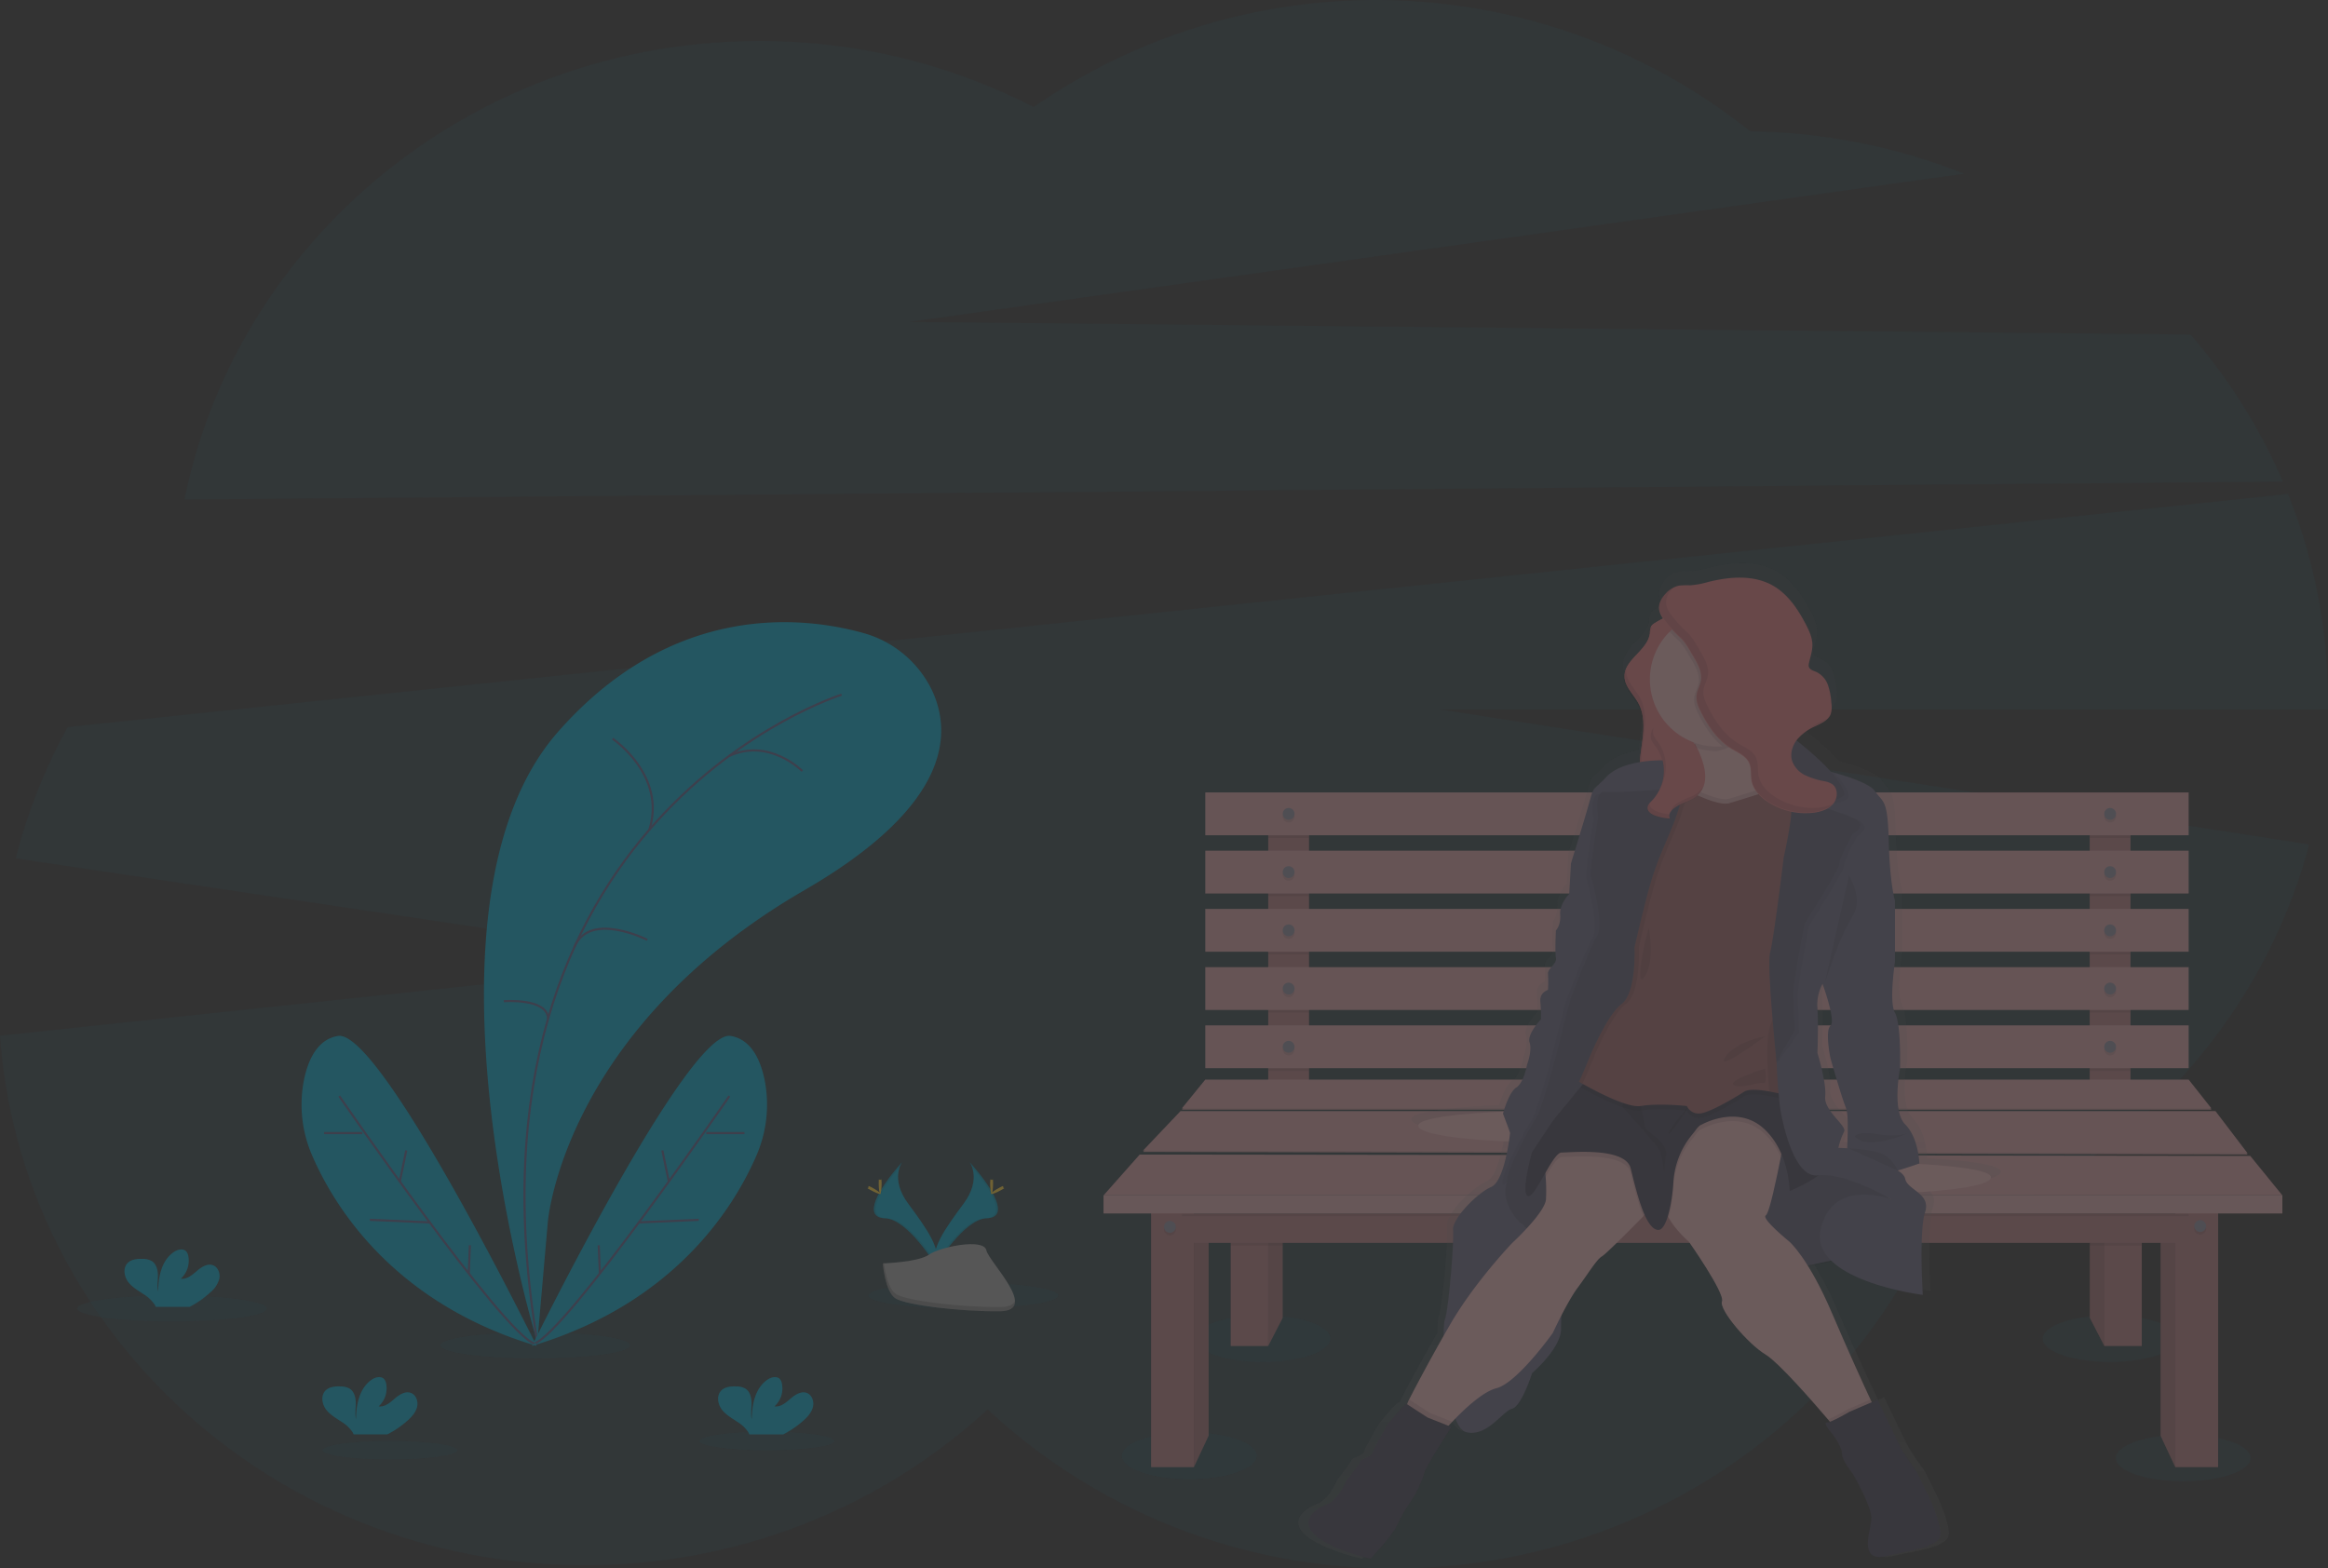 <svg xmlns="http://www.w3.org/2000/svg" xmlns:xlink="http://www.w3.org/1999/xlink" width="1101.62" height="742.271" viewBox="0 0 1101.62 742.271">
  <rect x="0" y="0" width="1101.62" height="742.271" fill="#333333" stroke="none"/>
  <defs>
    <linearGradient id="linear-gradient" x1="0.5" y1="1" x2="0.5" gradientUnits="objectBoundingBox">
      <stop offset="0" stop-color="gray" stop-opacity="0.251"/>
      <stop offset="0.54" stop-color="gray" stop-opacity="0.122"/>
      <stop offset="1" stop-color="gray" stop-opacity="0.102"/>
    </linearGradient>
  </defs>
  <g id="profile-illustration-1" transform="translate(0 0.011)" opacity="0.3">
    <path id="Path_2961" data-name="Path 2961" d="M1108.458,289.984a268.382,268.382,0,0,0-43.7-69.63l-606.244-5.969,499.145-70.118A283.312,283.312,0,0,0,856.37,124.18,283.837,283.837,0,0,0,517.29,112.7,282.584,282.584,0,0,0,387.539,81.439c-134.7,0-246.942,93.3-272.119,217.01Z" transform="translate(-28.151 -62.05)" fill="#00a8cc" opacity="0.1"/>
    <path id="Path_2962" data-name="Path 2962" d="M1125.81,404.355a261.948,261.948,0,0,0-18.893-97.925L56.216,416.714a263.6,263.6,0,0,0-24.6,62.178l325.363,48.5L24.19,562.785C34.2,702.838,154.285,813.409,300.929,813.409c73.839,0,140.924-28.037,190.628-73.733a280.9,280.9,0,0,0,192.216,75.245c110.725,0,206.3-63.048,250.8-154.2,89.278-28.334,158.64-99.485,182.372-188.447l-411.465-63.9h420.294C1125.791,407.024,1125.81,405.695,1125.81,404.355Z" transform="translate(-24.19 -72.661)" fill="#00a8cc" opacity="0.1"/>
    <ellipse id="Ellipse_834" data-name="Ellipse 834" cx="31.912" cy="11.058" rx="31.912" ry="11.058" transform="translate(565.675 622.458)" fill="#00a8cc" opacity="0.1"/>
    <ellipse id="Ellipse_835" data-name="Ellipse 835" cx="31.912" cy="11.058" rx="31.912" ry="11.058" transform="translate(966.598 622.458)" fill="#00a8cc" opacity="0.1"/>
    <ellipse id="Ellipse_836" data-name="Ellipse 836" cx="31.912" cy="11.058" rx="31.912" ry="11.058" transform="translate(530.865 677.863)" fill="#00a8cc" opacity="0.1"/>
    <ellipse id="Ellipse_837" data-name="Ellipse 837" cx="31.912" cy="11.058" rx="31.912" ry="11.058" transform="translate(1001.208 678.934)" fill="#00a8cc" opacity="0.1"/>
    <path id="Path_2963" data-name="Path 2963" d="M1068.78,705.928l6.973,14.885V610.26h-6.973Z" transform="translate(-46.403 -26.496)" fill="#b77b7f"/>
    <path id="Path_2964" data-name="Path 2964" d="M597.573,705.928,590.6,720.812V610.26h6.974Z" transform="translate(-25.642 -26.496)" fill="#b77b7f"/>
    <path id="Path_2965" data-name="Path 2965" d="M1068.78,705.928l6.973,14.885V610.26h-6.973Z" transform="translate(-46.403 -26.496)" opacity="0.1"/>
    <path id="Path_2966" data-name="Path 2966" d="M597.573,705.928,590.6,720.812V610.26h6.974Z" transform="translate(-25.642 -26.496)" opacity="0.1"/>
    <rect id="Rectangle_905" data-name="Rectangle 905" width="19.323" height="135.892" transform="translate(600.122 380.71)" fill="#b77b7f"/>
    <rect id="Rectangle_906" data-name="Rectangle 906" width="19.323" height="135.892" transform="translate(988.848 380.71)" fill="#b77b7f"/>
    <rect id="Rectangle_907" data-name="Rectangle 907" width="19.323" height="15.841" transform="translate(600.122 380.71)" opacity="0.1"/>
    <rect id="Rectangle_908" data-name="Rectangle 908" width="19.323" height="15.841" transform="translate(988.848 380.71)" opacity="0.1"/>
    <rect id="Rectangle_909" data-name="Rectangle 909" width="465.339" height="20.27" transform="translate(570.343 375.009)" fill="#dda2a6"/>
    <rect id="Rectangle_910" data-name="Rectangle 910" width="19.323" height="20.27" transform="translate(600.122 403.831)" opacity="0.1"/>
    <rect id="Rectangle_911" data-name="Rectangle 911" width="19.323" height="20.27" transform="translate(988.848 403.831)" opacity="0.1"/>
    <rect id="Rectangle_912" data-name="Rectangle 912" width="465.339" height="20.27" transform="translate(570.343 402.568)" fill="#dda2a6"/>
    <rect id="Rectangle_913" data-name="Rectangle 913" width="19.323" height="20.27" transform="translate(600.122 431.39)" opacity="0.1"/>
    <rect id="Rectangle_914" data-name="Rectangle 914" width="19.323" height="20.27" transform="translate(988.848 431.39)" opacity="0.1"/>
    <rect id="Rectangle_915" data-name="Rectangle 915" width="465.339" height="20.27" transform="translate(570.343 430.127)" fill="#dda2a6"/>
    <rect id="Rectangle_916" data-name="Rectangle 916" width="19.323" height="20.27" transform="translate(600.122 458.949)" opacity="0.1"/>
    <rect id="Rectangle_917" data-name="Rectangle 917" width="19.323" height="20.27" transform="translate(988.848 458.949)" opacity="0.1"/>
    <rect id="Rectangle_918" data-name="Rectangle 918" width="465.339" height="20.27" transform="translate(570.343 457.686)" fill="#dda2a6"/>
    <rect id="Rectangle_919" data-name="Rectangle 919" width="19.323" height="20.27" transform="translate(600.122 486.508)" opacity="0.1"/>
    <rect id="Rectangle_920" data-name="Rectangle 920" width="19.323" height="20.27" transform="translate(988.848 486.508)" opacity="0.1"/>
    <rect id="Rectangle_921" data-name="Rectangle 921" width="465.339" height="20.27" transform="translate(570.343 485.245)" fill="#dda2a6"/>
    <g id="Group_462" data-name="Group 462" transform="translate(606.981 383.608)" opacity="0.1">
      <circle id="Ellipse_838" data-name="Ellipse 838" cx="2.803" cy="2.803" r="2.803"/>
      <circle id="Ellipse_839" data-name="Ellipse 839" cx="2.803" cy="2.803" r="2.803" transform="translate(0 27.559)"/>
      <circle id="Ellipse_840" data-name="Ellipse 840" cx="2.803" cy="2.803" r="2.803" transform="translate(0 55.118)"/>
      <circle id="Ellipse_841" data-name="Ellipse 841" cx="2.803" cy="2.803" r="2.803" transform="translate(0 82.677)"/>
      <circle id="Ellipse_842" data-name="Ellipse 842" cx="2.803" cy="2.803" r="2.803" transform="translate(0 110.237)"/>
      <circle id="Ellipse_843" data-name="Ellipse 843" cx="2.803" cy="2.803" r="2.803" transform="translate(388.736)"/>
      <circle id="Ellipse_844" data-name="Ellipse 844" cx="2.803" cy="2.803" r="2.803" transform="translate(388.736 27.559)"/>
      <circle id="Ellipse_845" data-name="Ellipse 845" cx="2.803" cy="2.803" r="2.803" transform="translate(388.736 55.118)"/>
      <circle id="Ellipse_846" data-name="Ellipse 846" cx="2.803" cy="2.803" r="2.803" transform="translate(388.736 82.677)"/>
      <circle id="Ellipse_847" data-name="Ellipse 847" cx="2.803" cy="2.803" r="2.803" transform="translate(388.736 110.237)"/>
    </g>
    <circle id="Ellipse_848" data-name="Ellipse 848" cx="2.803" cy="2.803" r="2.803" transform="translate(606.981 382.346)" fill="#918c9e"/>
    <circle id="Ellipse_849" data-name="Ellipse 849" cx="2.803" cy="2.803" r="2.803" transform="translate(606.981 409.905)" fill="#918c9e"/>
    <circle id="Ellipse_850" data-name="Ellipse 850" cx="2.803" cy="2.803" r="2.803" transform="translate(606.981 437.464)" fill="#918c9e"/>
    <circle id="Ellipse_851" data-name="Ellipse 851" cx="2.803" cy="2.803" r="2.803" transform="translate(606.981 465.023)" fill="#918c9e"/>
    <circle id="Ellipse_852" data-name="Ellipse 852" cx="2.803" cy="2.803" r="2.803" transform="translate(606.981 492.582)" fill="#918c9e"/>
    <circle id="Ellipse_853" data-name="Ellipse 853" cx="2.803" cy="2.803" r="2.803" transform="translate(995.717 382.346)" fill="#918c9e"/>
    <circle id="Ellipse_854" data-name="Ellipse 854" cx="2.803" cy="2.803" r="2.803" transform="translate(995.717 409.905)" fill="#918c9e"/>
    <circle id="Ellipse_855" data-name="Ellipse 855" cx="2.803" cy="2.803" r="2.803" transform="translate(995.717 437.464)" fill="#918c9e"/>
    <circle id="Ellipse_856" data-name="Ellipse 856" cx="2.803" cy="2.803" r="2.803" transform="translate(995.717 465.023)" fill="#918c9e"/>
    <circle id="Ellipse_857" data-name="Ellipse 857" cx="2.803" cy="2.803" r="2.803" transform="translate(995.717 492.582)" fill="#918c9e"/>
    <path id="Path_2967" data-name="Path 2967" d="M1071.837,548.381H584.64l11.087-13.631h465.339Z" transform="translate(-25.383 -23.218)" fill="#dda2a6"/>
    <path id="Path_2968" data-name="Path 2968" d="M1071.837,548.381H584.64l11.087-13.631h465.339Z" transform="translate(-25.383 -23.218)" opacity="0.1"/>
    <path id="Path_2969" data-name="Path 2969" d="M1071.837,547.712H584.64l11.087-13.622h465.339Z" transform="translate(-25.383 -23.189)" fill="#dda2a6"/>
    <path id="Path_2970" data-name="Path 2970" d="M1088.107,570.274,565.43,569.012l17.745-18.692h489.732Z" transform="translate(-24.549 -23.894)" fill="#dda2a6"/>
    <path id="Path_2971" data-name="Path 2971" d="M1088.107,570.274,565.43,569.012l17.745-18.692h489.732Z" transform="translate(-24.549 -23.894)" opacity="0.1"/>
    <path id="Path_2972" data-name="Path 2972" d="M1088.107,569.614,565.43,568.352l17.745-18.692h489.732Z" transform="translate(-24.549 -23.865)" fill="#dda2a6"/>
    <path id="Path_2973" data-name="Path 2973" d="M1103.731,590.5H545.89L563,571.18l525.528.631Z" transform="translate(-23.701 -24.799)" fill="#dda2a6"/>
    <path id="Path_2974" data-name="Path 2974" d="M634.1,610.26v39.909l-6.859,13.306-2.267-47.513-.268-5.7Z" transform="translate(-27.123 -26.496)" fill="#b77b7f"/>
    <path id="Path_2975" data-name="Path 2975" d="M1043.193,610.26l-.278,5.7-2.258,47.513-6.868-13.306V610.26Z" transform="translate(-44.884 -26.496)" fill="#b77b7f"/>
    <path id="Path_2976" data-name="Path 2976" d="M634.1,610.26v39.909l-6.859,13.306-2.267-47.513-.268-5.7Z" transform="translate(-27.123 -26.496)" opacity="0.1"/>
    <path id="Path_2977" data-name="Path 2977" d="M1043.193,610.26l-.278,5.7-2.258,47.513-6.868-13.306V610.26Z" transform="translate(-44.884 -26.496)" opacity="0.1"/>
    <rect id="Rectangle_922" data-name="Rectangle 922" width="17.735" height="56.391" transform="translate(582.377 580.598)" fill="#b77b7f"/>
    <rect id="Rectangle_923" data-name="Rectangle 923" width="17.735" height="56.391" transform="translate(995.774 580.598)" fill="#b77b7f"/>
    <path id="Path_2978" data-name="Path 2978" d="M626.555,610.116h6.859v5.7h-24.6V606.95h17.745Z" transform="translate(-26.433 -26.352)" opacity="0.1"/>
    <path id="Path_2979" data-name="Path 2979" d="M1058.393,606.95v8.867h-24.6v-5.7h6.868V606.95Z" transform="translate(-44.884 -26.352)" opacity="0.1"/>
    <rect id="Rectangle_924" data-name="Rectangle 924" width="476.426" height="13.937" transform="translate(559.257 574.255)" fill="#b77b7f"/>
    <rect id="Rectangle_925" data-name="Rectangle 925" width="20.27" height="122.596" transform="translate(544.688 571.72)" fill="#b77b7f"/>
    <rect id="Rectangle_926" data-name="Rectangle 926" width="20.27" height="122.596" transform="translate(1049.63 694.316) rotate(180)" fill="#b77b7f"/>
    <rect id="Rectangle_927" data-name="Rectangle 927" width="476.426" height="1.263" transform="translate(559.257 574.255)" opacity="0.1"/>
    <rect id="Rectangle_928" data-name="Rectangle 928" width="557.841" height="8.552" transform="translate(522.189 565.704)" fill="#dda2a6"/>
    <rect id="Rectangle_929" data-name="Rectangle 929" width="557.841" height="8.552" transform="translate(522.189 565.704)" fill="#fff" opacity="0.1"/>
    <circle id="Ellipse_858" data-name="Ellipse 858" cx="2.803" cy="2.803" r="2.803" transform="translate(550.81 579.057)" opacity="0.1"/>
    <circle id="Ellipse_859" data-name="Ellipse 859" cx="2.803" cy="2.803" r="2.803" transform="translate(550.81 577.795)" fill="#918c9e"/>
    <circle id="Ellipse_860" data-name="Ellipse 860" cx="2.803" cy="2.803" r="2.803" transform="translate(1038.342 578.675)" opacity="0.1"/>
    <circle id="Ellipse_861" data-name="Ellipse 861" cx="2.803" cy="2.803" r="2.803" transform="translate(1038.342 577.412)" fill="#918c9e"/>
    <ellipse id="Ellipse_862" data-name="Ellipse 862" cx="44.883" cy="6.16" rx="44.883" ry="6.16" transform="translate(36.503 613.083)" fill="#00a8cc" opacity="0.1"/>
    <ellipse id="Ellipse_863" data-name="Ellipse 863" cx="44.883" cy="6.16" rx="44.883" ry="6.16" transform="translate(208.439 630.512)" fill="#00a8cc" opacity="0.1"/>
    <ellipse id="Ellipse_864" data-name="Ellipse 864" cx="44.883" cy="6.16" rx="44.883" ry="6.16" transform="translate(410.958 606.923)" fill="#00a8cc" opacity="0.1"/>
    <ellipse id="Ellipse_865" data-name="Ellipse 865" cx="31.912" cy="4.381" rx="31.912" ry="4.381" transform="translate(152.594 681.928)" fill="#00a8cc" opacity="0.1"/>
    <ellipse id="Ellipse_866" data-name="Ellipse 866" cx="31.912" cy="4.381" rx="31.912" ry="4.381" transform="translate(331.045 677.547)" fill="#00a8cc" opacity="0.1"/>
    <path id="Path_2980" data-name="Path 2980" d="M288.853,710.709s-62.934-206.364,9.862-289.06C353.184,359.815,415,367.21,442.691,374.862a51.177,51.177,0,0,1,33.021,27.444c9.671,20.882,7.93,54.774-60.4,94.338-114.407,66.234-121.486,157.1-121.486,157.1Z" transform="translate(-34.584 -75.414)" fill="#00a8cc"/>
    <path id="Path_2981" data-name="Path 2981" d="M433.7,405.73S248.123,463.756,289.734,712.267" transform="translate(-35.455 -76.972)" fill="none" stroke="#565987" stroke-miterlimit="10" stroke-width="1"/>
    <path id="Path_2982" data-name="Path 2982" d="M327.21,427.47s25.55,17.219,17.429,43.1" transform="translate(-37.346 -77.916)" fill="none" stroke="#565987" stroke-miterlimit="10" stroke-width="1"/>
    <path id="Path_2983" data-name="Path 2983" d="M419.488,443.057s-15.621-15.9-34.638-7.127" transform="translate(-39.849 -78.169)" fill="none" stroke="#565987" stroke-miterlimit="10" stroke-width="1"/>
    <path id="Path_2984" data-name="Path 2984" d="M342.813,526.761s-27.435-13.918-34.523,3.52" transform="translate(-36.525 -81.998)" fill="none" stroke="#565987" stroke-miterlimit="10" stroke-width="1"/>
    <path id="Path_2985" data-name="Path 2985" d="M273.42,557.365s20.643-1.645,20.968,8.255" transform="translate(-35.011 -83.551)" fill="none" stroke="#565987" stroke-miterlimit="10" stroke-width="1"/>
    <path id="Path_2986" data-name="Path 2986" d="M287.35,721.239s73.733-149.983,93.984-146.7c9.623,1.559,14.052,11.02,16.051,20.528a60.34,60.34,0,0,1-4.008,36.513C382.913,655.579,354.818,701.151,287.35,721.239Z" transform="translate(-35.616 -84.299)" fill="#00a8cc"/>
    <path id="Path_2987" data-name="Path 2987" d="M380.809,604.3S303.421,716.507,288.47,721.434" transform="translate(-35.664 -85.593)" fill="none" stroke="#565987" stroke-miterlimit="10" stroke-width="1"/>
    <line id="Line_9" data-name="Line 9" x1="18.06" transform="translate(334.23 536.212)" fill="none" stroke="#565987" stroke-miterlimit="10" stroke-width="1"/>
    <line id="Line_10" data-name="Line 10" x1="28.315" y2="1.215" transform="translate(302.338 577.269)" fill="none" stroke="#565987" stroke-miterlimit="10" stroke-width="1"/>
    <line id="Line_11" data-name="Line 11" x2="3.071" y2="14.741" transform="translate(313.424 544.429)" fill="none" stroke="#565987" stroke-miterlimit="10" stroke-width="1"/>
    <line id="Line_12" data-name="Line 12" x2="0.545" y2="13.402" transform="translate(283.321 589.312)" fill="none" stroke="#565987" stroke-miterlimit="10" stroke-width="1"/>
    <path id="Path_2988" data-name="Path 2988" d="M284.591,721.239s-73.724-149.983-93.975-146.7c-9.623,1.559-14.062,11.02-16.061,20.528a60.341,60.341,0,0,0,4.018,36.513C189.029,655.579,217.133,701.151,284.591,721.239Z" transform="translate(-30.666 -84.299)" fill="#00a8cc"/>
    <path id="Path_2989" data-name="Path 2989" d="M192,604.3s77.388,112.207,92.339,117.134" transform="translate(-31.476 -85.593)" fill="none" stroke="#565987" stroke-miterlimit="10" stroke-width="1"/>
    <line id="Line_13" data-name="Line 13" x2="18.07" transform="translate(153.378 536.212)" fill="none" stroke="#565987" stroke-miterlimit="10" stroke-width="1"/>
    <line id="Line_14" data-name="Line 14" x2="28.315" y2="1.215" transform="translate(175.016 577.269)" fill="none" stroke="#565987" stroke-miterlimit="10" stroke-width="1"/>
    <line id="Line_15" data-name="Line 15" x1="3.071" y2="14.741" transform="translate(189.174 544.429)" fill="none" stroke="#565987" stroke-miterlimit="10" stroke-width="1"/>
    <line id="Line_16" data-name="Line 16" x1="0.555" y2="13.402" transform="translate(221.803 589.312)" fill="none" stroke="#565987" stroke-miterlimit="10" stroke-width="1"/>
    <path id="Path_2990" data-name="Path 2990" d="M420.151,763.6c1.913-1.76,3.654-3.826,4.2-6.333s-.536-5.539-2.937-6.457c-2.688-1.024-5.567.842-7.748,2.726s-4.687,4.037-7.538,3.635a11.479,11.479,0,0,0,3.5-10.742,4.591,4.591,0,0,0-.957-2.181c-1.5-1.6-4.209-.909-6,.344-5.74,4.008-7.28,11.737-7.318,18.7-.574-2.506-.086-5.127-.105-7.7s-.717-5.433-2.87-6.811a8.7,8.7,0,0,0-4.41-1.043c-2.564-.1-5.414.163-7.155,2.037-2.171,2.324-1.607,6.227.277,8.791s4.783,4.161,7.4,5.931a16.417,16.417,0,0,1,5.3,5.051,5.538,5.538,0,0,1,.392.9h16.042a44.965,44.965,0,0,0,9.92-6.849Z" transform="translate(-39.613 -91.629)" fill="#00a8cc"/>
    <path id="Path_2991" data-name="Path 2991" d="M126.444,700.449a12.645,12.645,0,0,0,4.2-6.333c.545-2.506-.526-5.529-2.937-6.457-2.688-1.024-5.567.842-7.748,2.726s-4.687,4.037-7.538,3.635a11.479,11.479,0,0,0,3.549-10.742,4.64,4.64,0,0,0-.957-2.181c-1.5-1.6-4.209-.909-6,.354-5.74,4-7.28,11.737-7.308,18.692-.574-2.506-.1-5.127-.105-7.653s-.727-5.433-2.87-6.811a8.7,8.7,0,0,0-4.41-1.043c-2.554-.086-5.4.163-7.155,2.038C85,689,85.559,692.9,87.444,695.466s4.783,4.161,7.414,5.931a16.48,16.48,0,0,1,5.29,5.051,5.541,5.541,0,0,1,.392.9h16.042A44.956,44.956,0,0,0,126.444,700.449Z" transform="translate(-26.864 -88.887)" fill="#00a8cc"/>
    <path id="Path_2992" data-name="Path 2992" d="M224.324,763.6c1.913-1.76,3.654-3.826,4.2-6.333s-.526-5.539-2.937-6.457c-2.688-1.024-5.567.842-7.748,2.726s-4.687,4.037-7.538,3.635a11.479,11.479,0,0,0,3.549-10.742,4.592,4.592,0,0,0-.957-2.181c-1.5-1.6-4.209-.909-6,.344-5.692,4.008-7.28,11.737-7.308,18.7-.574-2.506-.1-5.127-.105-7.7s-.727-5.433-2.87-6.811a8.7,8.7,0,0,0-4.41-1.043c-2.554-.1-5.4.163-7.155,2.037-2.171,2.324-1.607,6.227.277,8.791s4.783,4.161,7.414,5.931a16.376,16.376,0,0,1,5.29,5.051,4.781,4.781,0,0,1,.392.9H214.4a44.963,44.963,0,0,0,9.92-6.849Z" transform="translate(-31.113 -91.629)" fill="#00a8cc"/>
    <path id="Path_2993" data-name="Path 2993" d="M503.009,636.87s6.017,7.863-2.774,19.734S484.2,678.5,487.13,685.9c0,0,13.258-22,24.058-22.355S514.89,650.128,503.009,636.87Z" transform="translate(-44.261 -87.007)" fill="#00a8cc"/>
    <path id="Path_2994" data-name="Path 2994" d="M503.024,636.87a9.64,9.64,0,0,1,1.234,2.468c10.522,12.369,16.138,23.915,6.017,24.211-9.432.268-20.739,17.132-23.455,21.389.1.325.2.651.325.957,0,0,13.258-22,24.058-22.355S514.905,650.128,503.024,636.87Z" transform="translate(-44.276 -87.007)" opacity="0.1"/>
    <path id="Path_2995" data-name="Path 2995" d="M515.387,647.269c0,2.765-.306,5.013-.689,5.013s-.7-2.248-.7-5.013.392-1.473.775-1.473S515.387,644.5,515.387,647.269Z" transform="translate(-45.456 -87.382)" fill="#ffd037"/>
    <path id="Path_2996" data-name="Path 2996" d="M519.242,650.714c-2.43,1.33-4.544,2.124-4.783,1.789s1.645-1.684,4.075-3,1.473-.364,1.655,0S521.672,649.394,519.242,650.714Z" transform="translate(-45.475 -87.526)" fill="#ffd037"/>
    <path id="Path_2997" data-name="Path 2997" d="M469.938,636.87s-6.007,7.863,2.784,19.734,16.032,21.9,13.105,29.3c0,0-13.268-22-24.058-22.355S458.067,650.128,469.938,636.87Z" transform="translate(-42.957 -87.007)" fill="#00a8cc"/>
    <path id="Path_2998" data-name="Path 2998" d="M469.938,636.87a9.845,9.845,0,0,0-1.224,2.468c-10.522,12.369-16.147,23.915-6.017,24.211,9.432.268,20.739,17.132,23.446,21.389a8.784,8.784,0,0,1-.316.957s-13.268-22-24.058-22.355S458.067,650.128,469.938,636.87Z" transform="translate(-42.957 -87.007)" opacity="0.1"/>
    <path id="Path_2999" data-name="Path 2999" d="M458.87,647.269c0,2.765.306,5.013.689,5.013s.7-2.248.7-5.013-.392-1.473-.775-1.473S458.87,644.5,458.87,647.269Z" transform="translate(-43.063 -87.382)" fill="#ffd037"/>
    <path id="Path_3000" data-name="Path 3000" d="M454.793,650.714c2.43,1.33,4.544,2.124,4.726,1.789s-1.636-1.684-4.065-3-1.473-.364-1.655,0S452.363,649.394,454.793,650.714Z" transform="translate(-42.821 -87.526)" fill="#ffd037"/>
    <path id="Path_3001" data-name="Path 3001" d="M460.87,686.647s16.817-.517,21.877-4.132,25.828-7.911,27.129-2.124,25.273,28.784,6.285,28.937-44.108-2.956-49.168-6.046S460.87,686.647,460.87,686.647Z" transform="translate(-43.149 -88.774)" fill="#a8a8a8"/>
    <path id="Path_3002" data-name="Path 3002" d="M516.475,707.721c-18.979.153-44.108-2.956-49.168-6.036-3.826-2.344-5.386-10.771-5.892-14.655h-.564s1.062,13.555,6.122,16.635,30.18,6.2,49.168,6.046c5.481,0,7.375-2,7.27-4.888C522.664,706.6,520.579,707.692,516.475,707.721Z" transform="translate(-43.148 -89.185)" opacity="0.2"/>
    <path id="Path_3003" data-name="Path 3003" d="M963.459,622.222l.564-.2s-.268-12.235-6.9-18.759-2.478-26.956-2.478-26.956.555-21.485-2.487-26.65,0-24.479,0-24.479V495.838s-2.478-7.653-3.032-28.554-2.755-18.175-6.9-24.2c-2.143-3.109-11.269-6.352-19.667-8.686a158.052,158.052,0,0,0-18.079-15.927,24.309,24.309,0,0,1,8.781-6.38c2.975-1.406,6.39-2.87,7.6-5.873a11.6,11.6,0,0,0,.325-5.414,32.394,32.394,0,0,0-1.636-8.447,11.068,11.068,0,0,0-5.6-6.342c-1.444-.631-3.319-1.071-3.74-2.573a3.627,3.627,0,0,1,.077-1.808c.65-2.946,1.722-5.845,1.655-8.858-.067-3.339-1.531-6.5-3.09-9.461-3.932-7.49-8.935-14.875-16.425-18.96-9.4-5.127-21.045-4.123-31.433-1.54a41.316,41.316,0,0,1-8.609,1.6,37.377,37.377,0,0,0-5.28.124,9.994,9.994,0,0,0-2.87.957c.191-.191.383-.4.593-.584a14.128,14.128,0,0,0-4.572,3.405,11.221,11.221,0,0,0-2.87,5.051,6.9,6.9,0,0,0-.229,1.913,9.488,9.488,0,0,0,1.913,5.013,44.534,44.534,0,0,0-4.046,2.277,5.042,5.042,0,0,0-1.674,1.464,2.984,2.984,0,0,0-.316.717,7.6,7.6,0,0,0-.641,3.319.91.91,0,0,1-.067.421c.115-.21.21-.421.306-.641-1.09,6.7-9.355,10.9-11.68,16.979a8.983,8.983,0,0,0-.956,4.056c.105,4.9,4.438,8.533,6.792,12.837,3.932,7.2,2.171,15.956,1.062,24.058-.153,1.148-.277,2.334-.354,3.53-5.826.957-12.158,2.984-16.032,7.04-8.686,9.116-4.783,1.358-11.029,21.485l-6.208,20.088-.832,14.55s-4.783,4.783-4.41,9.929-2.066,7.653-2.066,7.653-.555,10.742,0,13.325-4.142,5.166-3.826,7.48a67.3,67.3,0,0,1,0,7.653c0,.411-4.142,1.091-3.721,5.845a75,75,0,0,1,.268,8.437s-6.887,7.2-5.51,11.144-1.244,10.609-1.244,10.609-1.521,8.7-5.242,11.02c-3.032,1.913-5.424,8.982-6.208,11.565-2.774.1-42.826,1.636-41.5,6.974,1.377,5.529,39.172,7.251,43.582,7.251a3.883,3.883,0,0,0,.574-.057c-1.033,6.7-3.692,19.868-8.724,22-6.763,2.87-19.036,15.229-18.481,20.672s-2.21,38.349-4.008,42.97c-.373.957-.583,3.826-.574,7.767-8.724,15.114-15.162,27.406-16.865,30.678l-.44.851L714.5,737.6h0c-1.177-.813-9.729,10.073-9.729,10.073s-7.031,11.967-7.308,13.593-5.663,2.717-5.931,3.941-6.62,9.116-6.62,9.116-3.587,9.241-9.939,11.689-13.1,8.437-4.41,15.238,26.067,10.6,26.067,10.6,11.039-11.288,13.239-16.587,8.552-14.138,8.552-14.138,3.826-7.653,4.419-10.522,13.325-22.107,13.325-22.107l-1.378-.536c.526-.574,1.129-1.205,1.8-1.913.469-.488.957-1.014,1.5-1.54,1.473,3.616,3.252,6.074,5.386,6.562,10.207,2.315,17.515-10.063,22.212-11.288s9.786-17.113,9.786-17.113,13.937-11.7,14.071-21.045c0-2.057.077-4.247.124-6.409a110.675,110.675,0,0,1,8.016-13.488c5.156-6.888,9.193-13.6,11.775-15.047,1.913-1.052,13.794-12.876,20.088-19.218l.651-.66c1.913,4.171,4.113,7.117,6.62,7.184,1.913.057,3.463-2.726,4.687-6.7q.182.383.4.775c3.453,6.227,9.805,11.479,9.805,11.479s17.658,24.747,16.137,28.7,12.828,20.528,21.045,25.426c6.62,3.922,23.915,23.58,30.525,31.223l.957,1.129a6.14,6.14,0,0,1-1.483.373c-2.3.086,3.224,6.16,3.224,6.16s4.314,5.893,4.132,8.8,5.424,9.882,5.424,9.882,9.566,16.262,8.925,21.848-6.16,20.394,6.9,17.5,27.033-4.352,26.784-10.972-5.883-18.175-5.883-18.175l-5.8-11.613s-5.787-7.519-8.37-12.684-10.57-21.762-10.57-21.762l-2.87,1.215-.612-1.3c-2.965-6.266-10.14-21.657-18.826-41.65a164.181,164.181,0,0,0-11.479-22.288l11.479-2.42c13.22,12.34,44.28,16.128,44.28,16.128s-1.913-30.726,1.11-39.708c1.569-4.649-.784-7.327-3.568-9.566,12.436-.717,34.609-2.717,35.661-6.926S975.33,622.872,963.459,622.222Zm-34.6-7.49c-2.458-.172-4.276-.191-4.276-.191s1.1-5.022,2.755-7.748-9.929-10.063-9.193-16.865-3.769-20.94-3.769-20.94.545-14.684,0-21.485a20.777,20.777,0,0,1,2.478-11.689s6.62,17.678,3.826,20.088,0,15.5,0,15.5,4.965,17.41,7.442,23.666c1.464,3.616.957,12.072.737,19.677Z" transform="translate(-52.074 -74.148)" fill="url(#linear-gradient)"/>
    <path id="Path_3004" data-name="Path 3004" d="M766.281,612s-41.822,1.425-40.483,6.878,38.072,7.146,42.358,7.146S778.6,618.17,778.6,618.17Z" transform="translate(-54.65 -85.928)" fill="#efb7b9"/>
    <rect id="Rectangle_930" data-name="Rectangle 930" width="24.125" height="22.241" transform="translate(737.592 506.988)" fill="#67647e"/>
    <rect id="Rectangle_931" data-name="Rectangle 931" width="24.125" height="22.241" transform="translate(737.592 506.988)" opacity="0.12"/>
    <path id="Path_3005" data-name="Path 3005" d="M756.643,553.191,734.45,598l28.133,9.126,22.709-19.486,10.733-20.8,21.734,1.77,23.2,11.546,18.749,11.45,11.345,21.217,16.262,9.193,34.868-7.442,5.089-23.714L898.82,571.806l-10.312-15.612-41.8-6.084L834.6,532.07l-41.822,10.092Z" transform="translate(-31.888 -23.101)" fill="#67647e"/>
    <path id="Path_3006" data-name="Path 3006" d="M756.622,553.631,733.97,602.445l28.592,5.118,22.709-19.486L796,567.281l21.734,1.76,23.2,11.555,18.749,11.441,11.345,21.227,16.262,9.183,34.868-7.442,5.089-23.714L898.8,572.246l-10.312-15.621-41.8-6.074-12.1-18.051-41.822,10.092Z" transform="translate(-31.867 -23.12)" opacity="0.12"/>
    <path id="Path_3007" data-name="Path 3007" d="M842.073,370.158a4.831,4.831,0,0,0-1.626,1.444,7.713,7.713,0,0,0-.631,3.291c-.851,8.074-12.177,12.436-12.005,20.519.1,4.783,4.314,8.4,6.6,12.646,3.827,7.1,2.1,15.736,1.033,23.723-.813,6.055-.813,13.163,3.826,17.142,1.913,1.626,4.391,2.516,6.122,4.324,3.539,3.692,2.765,9.748,5.1,14.349a4.173,4.173,0,0,0,.957,1.3,3.991,3.991,0,0,0,1.358.7c4.505,1.483,9.652-.622,12.694-4.257s4.247-8.5,4.41-13.249-.6-9.441-1.062-14.157c-.87-9.068-.574-18.175-1.31-27.282a22,22,0,0,0-1.913-8.361c-.7-1.358-1.645-2.583-2.305-3.96a21.053,21.053,0,0,1-1.55-5.988l-2.526-15.984c-.5-3.2-.957-8.925-4.62-10.159S845.057,368.264,842.073,370.158Z" transform="translate(-59.081 -75.244)" fill="#e3787d"/>
    <path id="Path_3008" data-name="Path 3008" d="M842.073,370.158a4.831,4.831,0,0,0-1.626,1.444,7.713,7.713,0,0,0-.631,3.291c-.851,8.074-12.177,12.436-12.005,20.519.1,4.783,4.314,8.4,6.6,12.646,3.827,7.1,2.1,15.736,1.033,23.723-.813,6.055-.813,13.163,3.826,17.142,1.913,1.626,4.391,2.516,6.122,4.324,3.539,3.692,2.765,9.748,5.1,14.349a4.173,4.173,0,0,0,.957,1.3,3.991,3.991,0,0,0,1.358.7c4.505,1.483,9.652-.622,12.694-4.257s4.247-8.5,4.41-13.249-.6-9.441-1.062-14.157c-.87-9.068-.574-18.175-1.31-27.282a22,22,0,0,0-1.913-8.361c-.7-1.358-1.645-2.583-2.305-3.96a21.053,21.053,0,0,1-1.55-5.988l-2.526-15.984c-.5-3.2-.957-8.925-4.62-10.159S845.057,368.264,842.073,370.158Z" transform="translate(-59.081 -75.244)" fill="#e3787d"/>
    <g id="Group_463" data-name="Group 463" transform="translate(768.413 296.464)" opacity="0.1">
      <path id="Path_3009" data-name="Path 3009" d="M841.107,372.63a2.565,2.565,0,0,1,.057-.66,2.93,2.93,0,0,0-.5.593,7.651,7.651,0,0,0-.67,3.262,1.043,1.043,0,0,1-.057.411A10.2,10.2,0,0,0,841.107,372.63Z" transform="translate(-828.02 -371.97)"/>
      <path id="Path_3010" data-name="Path 3010" d="M866.241,463.927c-3.032,3.635-8.188,5.74-12.684,4.257a3.376,3.376,0,0,1-2.315-2c-2.344-4.553-1.569-10.6-5.108-14.3-1.731-1.8-4.218-2.688-6.122-4.324-4.639-3.979-4.639-11.077-3.826-17.142,1.071-7.987,2.793-16.625-1.033-23.714-2.286-4.257-6.5-7.834-6.6-12.656a7.878,7.878,0,0,1,.086-1.349,9.144,9.144,0,0,0-1.157,4.563c.1,4.783,4.314,8.408,6.6,12.656,3.826,7.1,2.1,15.726,1.033,23.714-.813,6.065-.813,13.163,3.826,17.152,1.913,1.626,4.391,2.516,6.122,4.324,3.539,3.692,2.765,9.748,5.1,14.291a4.209,4.209,0,0,0,.957,1.31,3.919,3.919,0,0,0,1.368.689c4.5,1.483,9.652-.622,12.684-4.257a18.353,18.353,0,0,0,3.606-7.423A16.716,16.716,0,0,1,866.241,463.927Z" transform="translate(-827.479 -372.87)"/>
    </g>
    <path id="Path_3011" data-name="Path 3011" d="M966.19,637.55s41.812,1.435,40.473,6.878-38.062,7.155-42.357,7.155-10.446-7.863-10.446-7.863Z" transform="translate(-64.553 -87.037)" fill="#efb7b9"/>
    <path id="Path_3012" data-name="Path 3012" d="M844.272,438.248s-20.5-1.205-28.937,7.777-4.7,1.339-10.723,21.179l-6.036,19.84-.8,14.349s-4.687,4.687-4.286,9.786-2.018,7.509-2.018,7.509-.536,10.589,0,13.134-4.018,5.089-3.75,7.366a67.763,67.763,0,0,1,0,7.509c0,.4-4.018,1.071-3.616,5.74a75.429,75.429,0,0,1,.268,8.3s-6.7,7.107-5.366,10.991-1.205,10.456-1.205,10.456-1.473,8.609-5.089,10.857-6.3,12.369-6.3,12.369,3.348,8.714,3.348,9.116-2.411,22.786-8.973,25.6-18.5,15.028-17.984,20.356-2.143,37.8-3.884,42.357.268,51.072,10.188,53.349,17.037-9.92,21.6-11.116,9.508-16.893,9.508-16.893,13.545-11.527,13.679-20.767.536-21.045.536-21.045-15.822-26.784-19.036-28.822-12.2-13.392-5.232-23.188,11.4-22.25,11.4-22.25l7.5-6.7,6.352-24.01,11.479-37.527,10.857-36.867,9.231-38.732,24.364-16.97S855.675,440.256,844.272,438.248Z" transform="translate(-55.197 -78.382)" fill="#67647e"/>
    <path id="Path_3013" data-name="Path 3013" d="M835.762,657.937s-1.54,1.588-3.826,3.932c-6.151,6.246-17.735,17.907-19.562,18.94-2.506,1.435-6.428,8.045-11.479,14.837S789.1,717.092,789.1,717.092s-16.8,23.589-26.622,26.1c-6.7,1.693-15.784,10.446-20.949,15.918-2.478,2.6-4.056,4.458-4.056,4.458l-19.323-7.509,2.506-6.61.43-.851c1.856-3.616,9.5-18.424,19.581-35.8,11.623-20,29.319-38.416,29.319-38.416s15.363-14.119,15.9-20.557a80.362,80.362,0,0,0-.163-10.714c-.287-4.63-.727-8.609-.727-8.609L808.4,619.32l17.879,7.461Z" transform="translate(-54.32 -86.245)" fill="#efb7b9"/>
    <path id="Path_3014" data-name="Path 3014" d="M946.5,751.251l-19.036,9.384-2.535-3c-6.419-7.528-23.226-26.909-29.654-30.773-8.083-4.869-22-21.131-20.519-25.062S859.08,673.51,859.08,673.51s-6.18-5.213-9.566-11.355c-1.645-2.994-2.611-6.208-1.856-9.145,2.267-8.992,9.776-28.7,9.776-28.7s3.625-6.036,3.884-6.447,13.44-4.927,13.44-4.927l13-1.339,16.358,13.937s-.6,3.319-1.5,7.93c-1.99,10.149-5.433,26.583-7.088,27.6-2.4,1.473,11.144,12.436,11.144,12.436s8.973,7.653,20.088,33.643c8.437,19.715,15.4,34.886,18.29,41.066C945.957,750.19,946.5,751.251,946.5,751.251Z" transform="translate(-59.931 -85.91)" fill="#efb7b9"/>
    <path id="Path_3015" data-name="Path 3015" d="M829.337,626.8l9.461,31.137s-1.54,1.588-3.826,3.932c-2.583-6.333-4.563-14.8-5.979-20.547-2.506-10.188-28.238-7.509-32.706-7.509-1.97,0-4.735,4.506-7.49,9.3-.287-4.63-.727-8.609-.727-8.609l23.408-15.181Z" transform="translate(-57.355 -86.245)" opacity="0.1"/>
    <path id="Path_3016" data-name="Path 3016" d="M904.107,625.518s-.6,3.319-1.5,7.93a34.244,34.244,0,0,0-8.332-11.594c-12.5-11.077-29.118-1.607-29.118-1.607-1.712.631-2.545,2.4-4.4,4.592a38.943,38.943,0,0,0-9.011,22.853,78.109,78.109,0,0,1-2.2,14.464c-1.645-2.994-2.611-6.208-1.856-9.145,2.267-8.992,9.776-28.7,9.776-28.7s3.625-6.036,3.884-6.447,13.411-4.927,13.411-4.927l13-1.339Z" transform="translate(-59.932 -85.91)" opacity="0.1"/>
    <path id="Path_3017" data-name="Path 3017" d="M920.612,637.367c-.182,4.467-16.807,11.479-16.807,11.479s0-18.768-12.512-29.855-29.08-1.645-29.08-1.645c-1.712.631-2.544,2.4-4.4,4.592a38.943,38.943,0,0,0-9.011,22.843c-.574,9.508-3.166,22.547-7.146,22.422-6.256-.172-10.522-18.931-13.048-29.118s-28.238-7.509-32.706-7.509-13.048,23.226-16.262,20.375,3.568-25.244,3.568-25.244l21.609-26.048,4.611-5.538,94.893,5.127s2.363,3.645,4.678,7.251c2.191,3.434,4.353,6.84,4.439,7.088C913.639,614.093,920.784,632.89,920.612,637.367Z" transform="translate(-56.952 -85.151)" fill="#444053"/>
    <path id="Path_3018" data-name="Path 3018" d="M826.67,609.348c.134.2,17.429,18.969,18.232,21.781a92.209,92.209,0,0,1,1.617,9.566s.392-6.639.957-8.514-2.009-6.227-3.884-7.653-5.366-4.085-5.835-5.223-2.678-12.8-2.678-12.8l-7.241-1.607Z" transform="translate(-59.031 -85.619)" opacity="0.1"/>
    <path id="Path_3019" data-name="Path 3019" d="M860.437,607.59S849.312,620.322,849.58,622.2,860.437,607.59,860.437,607.59Z" transform="translate(-60.026 -85.736)" opacity="0.1"/>
    <path id="Path_3020" data-name="Path 3020" d="M917.113,448.143l-12.866,17.878-35.327,7.146s-35.8-8.935-11.479-18.232a14.013,14.013,0,0,0,5.95-4.008c4.286-5.137,2.707-12.895-.861-20.452-5.606-11.909-16.08-23.341-16.08-23.341s50.307-22.25,44.586.957a23.4,23.4,0,0,0,.277,12.244c3,10.522,12.493,18.806,19.084,23.5A64.838,64.838,0,0,0,917.113,448.143Z" transform="translate(-59.89 -76.616)" fill="#efb7b9"/>
    <path id="Path_3021" data-name="Path 3021" d="M917.227,450.246l-12.866,17.879-35.327,7.146s-35.8-8.934-11.479-18.232a14.015,14.015,0,0,0,5.95-4.008c5.74,2.544,11.747,4.563,14.779,3.654,0,0,19.878-5.826,32.227-10.714A64.855,64.855,0,0,0,917.227,450.246Z" transform="translate(-60.005 -78.719)" opacity="0.1"/>
    <path id="Path_3022" data-name="Path 3022" d="M910.354,607.522a136.391,136.391,0,0,0-14.971-3.664c-4.993-.88-9.8-1.224-11.843.086-5,3.214-17.151,10.369-21.447,10.369a6.141,6.141,0,0,1-5.739-3.578s-13.23-1.435-21.81,0c-5.74.957-19.227-5.883-27.588-10.522l-.957-.536,4.611-5.539,94.893,5.127s2.363,3.645,4.678,7.251Z" transform="translate(-58.134 -85.152)" opacity="0.1"/>
    <path id="Path_3023" data-name="Path 3023" d="M906.508,574.841l3.568,23.915a137.757,137.757,0,0,0-14.971-3.673c-4.993-.88-9.805-1.215-11.843.086-5,3.224-17.151,10.369-21.447,10.369a6.141,6.141,0,0,1-5.74-3.568s-13.23-1.435-21.81,0c-5.74.957-19.227-5.883-27.588-10.522-4.18-2.334-7.079-4.113-7.079-4.113l5.357-18.95L821.4,550.869l2.5-25.359,3.922-29.3,6.122-17.84,11-26.143,1.961-4.63s2.143,1.263,5.3,2.946c1.464.775,3.138,1.645,4.926,2.516,6.811,3.338,15.181,6.763,18.969,5.615,0,0,17.668-5.175,30.046-9.862,5.74-2.181,10.293-4.238,11.479-5.634a1.253,1.253,0,0,0,.3-.583c0-.354.077-.086.153.7.765,7.892,3.425,68.281,3.425,68.281Z" transform="translate(-57.856 -78.566)" fill="#a36468"/>
    <path id="Path_3024" data-name="Path 3024" d="M925.81,511.5,910.8,574.773l3.568,23.915a137.727,137.727,0,0,0-14.97-3.673c-.852-9.8-1.827-26.363.765-31.892,3.75-8.045,5.893-33.48,5.893-33.48l4.4-80.9.431-7.825c.316-.22,5.118.67,11.049,2.191l.449.115C923.151,451.116,925.81,511.5,925.81,511.5Z" transform="translate(-62.149 -78.498)" opacity="0.1"/>
    <path id="Path_3025" data-name="Path 3025" d="M957.4,640.652c-9.355,2.812-22,5.893-23.293,2.564-.957-2.3-.851-7.452-.67-13.086,4.563.325,11.412,1.234,12.436,3.7S953.3,638.108,957.4,640.652Z" transform="translate(-63.661 -86.715)" opacity="0.1"/>
    <path id="Path_3026" data-name="Path 3026" d="M915.368,440.919c.8-.545,30.027,5.893,34.045,11.795s6.17,3.214,6.7,23.857,2.946,28.143,2.946,28.143v28.956s-2.946,19.036,0,24.125,2.411,26.268,2.411,26.268-4.018,20.088,2.411,26.545,6.7,18.491,6.7,18.491-31.366,11.259-33.48,5.9,1.071-26.268-1.339-32.438-7.241-23.321-7.241-23.321-2.678-12.866,0-15.305-3.75-19.839-3.75-19.839a20.651,20.651,0,0,0-2.411,11.527c.536,6.7,0,21.179,0,21.179s4.372,13.937,3.664,20.643,10.522,13.938,8.934,16.616a33.19,33.19,0,0,0-2.688,7.653s15.018.144,16.625,3.893,13.938,5.577,15.009,10.828,12.33,6.868,9.384,15.717-1.071,39.134-1.071,39.134-54.152-6.7-48.25-31.366,33.777-13.67,33.777-13.67-22.212-13.124-35.126-11.517-17.965-32.17-17.965-32.17-3.75-31.366,0-39.4,5.892-33.48,5.892-33.48Z" transform="translate(-62.344 -78.498)" fill="#67647e"/>
    <path id="Path_3027" data-name="Path 3027" d="M941.71,624.123s1.339-2.544,10.857-.957,14.349-.526,14.349-.526S947.612,631.23,941.71,624.123Z" transform="translate(-64.026 -86.39)" opacity="0.1"/>
    <path id="Path_3028" data-name="Path 3028" d="M938.395,495.14c-.134.4,6.974,10.857,1.607,19.3s-9.786,22-10.723,24.527-2.229,6.438-2.229,6.438" transform="translate(-63.389 -80.854)" opacity="0.1"/>
    <path id="Path_3029" data-name="Path 3029" d="M912.087,427.46s25.2,18.9,25.063,27.741c0,0-2.411,2.812-7.653,2.812s-14.607-2.545-15.678-8.447-5.1,0-2.812,3.09,3.616,4.687,3.616,4.687,23.848,6.572,28.41,9.652-1.913,6.7-1.913,6.7-6.7,12.063-6.294,14.071-16.492,28.277-16.492,28.277-5.625,28.42-5.357,33.777.67,16.74.67,16.74l-10.714,14.77s-2.621-45.562-.88-51.722,6.428-44.9,6.428-44.9,5.366-23.6,3.224-26.277-2.87-10.991-2.87-10.991Z" transform="translate(-62.278 -77.915)" opacity="0.05"/>
    <path id="Path_3030" data-name="Path 3030" d="M909.848,426.34s25.206,18.9,25.072,27.741c0,0-2.42,2.812-7.653,2.812s-14.607-2.545-15.678-8.447-5.1,0-2.822,3.09,3.625,4.687,3.625,4.687,23.848,6.572,28.41,9.652-1.913,6.7-1.913,6.7-6.7,12.072-6.3,14.081-16.434,28.324-16.434,28.324-5.634,28.42-5.357,33.777.67,16.74.67,16.74l-8.609,14.75s-4.783-45.562-3.023-51.732,6.428-44.9,6.428-44.9,5.366-23.589,3.214-26.268-2.87-10.991-2.87-10.991Z" transform="translate(-62.191 -77.867)" fill="#67647e"/>
    <path id="Path_3031" data-name="Path 3031" d="M909.848,426.34s25.206,18.9,25.072,27.741c0,0-2.42,2.812-7.653,2.812s-14.607-2.545-15.678-8.447-5.1,0-2.822,3.09,3.625,4.687,3.625,4.687,23.848,6.572,28.41,9.652-1.913,6.7-1.913,6.7-6.7,12.072-6.3,14.081-16.434,28.324-16.434,28.324-5.634,28.42-5.357,33.777.67,16.74.67,16.74l-8.609,14.75s-4.783-45.562-3.023-51.732,6.428-44.9,6.428-44.9,5.366-23.589,3.214-26.268-2.87-10.991-2.87-10.991Z" transform="translate(-62.191 -77.867)" opacity="0.12"/>
    <path id="Path_3032" data-name="Path 3032" d="M858.064,449.571a16.6,16.6,0,0,1-.957,3.769c-.957,2.965-2.525,6.993-3.826,11.106-1.913,6.361-7.758,17.831-11.259,28.7s-8.7,34.035-8.7,34.035,1.071,21.313-6.027,26.679-15.152,25.062-15.152,25.062-2.544,6.572-5.52,12.828c-4.18-2.334-7.079-4.113-7.079-4.113l5.357-18.95,16.444-17.515,2.554-25.378,3.922-29.3,6.122-17.84,11-26.143c2.965-.22,4.936-.392,4.936-.392s1-.6,2.324-1.291C854.658,449.552,858.15,448.04,858.064,449.571Z" transform="translate(-57.853 -78.847)" opacity="0.1"/>
    <path id="Path_3033" data-name="Path 3033" d="M844.2,453.243s-24.871,2.114-30.429,1.473-3.214,11.929-3.214,11.929-4.324,25.6-3.367,28.315,6.026,22.786,2.946,27.617-12.6,29.893-12.6,29.893-3.08,11.125-5.74,22.25-8.973,32.428-10.589,34.313-15.325,26.545-13.765,30.371,22.671-32.524,26.928-35.776,12.168-23.589,12.168-23.589,8.035-19.706,15.143-25.062,6.036-26.679,6.036-26.679,5.223-23.188,8.7-34.045,9.336-22.327,11.259-28.7,4.563-12.436,4.7-14.884S844.2,453.243,844.2,453.243Z" transform="translate(-56.454 -78.894)" opacity="0.05"/>
    <path id="Path_3034" data-name="Path 3034" d="M846.442,452.125s-24.871,2.114-30.429,1.473-3.214,11.929-3.214,11.929-4.285,25.6-3.348,28.277,6.026,22.786,2.946,27.617-12.6,29.932-12.6,29.932-3.08,11.125-5.74,22.25-8.982,32.438-10.589,34.322S768.164,634.5,769.7,638.362s22.671-32.591,26.928-35.8S808.8,578.968,808.8,578.968s8.045-19.706,15.143-25.062,6.036-26.679,6.036-26.679,5.223-23.188,8.715-34.045,9.327-22.327,11.259-28.7,4.553-12.436,4.687-14.884S846.442,452.125,846.442,452.125Z" transform="translate(-56.553 -78.847)" fill="#67647e"/>
    <path id="Path_3035" data-name="Path 3035" d="M846.442,452.125s-24.871,2.114-30.429,1.473-3.214,11.929-3.214,11.929-4.285,25.6-3.348,28.277,6.026,22.786,2.946,27.617-12.6,29.932-12.6,29.932-3.08,11.125-5.74,22.25-8.982,32.438-10.589,34.322S768.164,634.5,769.7,638.362s22.671-32.591,26.928-35.8S808.8,578.968,808.8,578.968s8.045-19.706,15.143-25.062,6.036-26.679,6.036-26.679,5.223-23.188,8.715-34.045,9.327-22.327,11.259-28.7,4.553-12.436,4.687-14.884S846.442,452.125,846.442,452.125Z" transform="translate(-56.553 -78.847)" opacity="0.12"/>
    <path id="Path_3036" data-name="Path 3036" d="M839.654,521.41s3.061,15.43-2.009,22.728S838.181,524.7,839.654,521.41Z" transform="translate(-59.417 -81.995)" opacity="0.1"/>
    <path id="Path_3037" data-name="Path 3037" d="M896.4,574.73s-14.205,2.544-18.893,10.054S896.4,574.73,896.4,574.73Z" transform="translate(-61.212 -84.309)" opacity="0.1"/>
    <path id="Path_3038" data-name="Path 3038" d="M896.6,590.7s-18.089,5.74-14.741,7.777,11.479-1.607,13.8-.957S896.6,590.7,896.6,590.7Z" transform="translate(-61.41 -85.003)" opacity="0.1"/>
    <path id="Path_3039" data-name="Path 3039" d="M741.549,764.972c-2.478,2.6-4.056,4.458-4.056,4.458l-19.323-7.509,2.506-6.61.431-.851a.2.2,0,0,1,.143,0c1.138.785,9.7,6.294,9.7,6.294Z" transform="translate(-54.321 -92.112)" opacity="0.1"/>
    <path id="Path_3040" data-name="Path 3040" d="M727.85,763.042s-8.562-5.5-9.709-6.3-9.461,9.929-9.461,9.929-6.83,11.795-7.1,13.392-5.5,2.678-5.74,3.884-6.438,8.982-6.438,8.982-3.482,9.116-9.642,11.479-12.742,8.313-4.3,15.009,25.33,10.455,25.33,10.455,10.723-11.125,12.875-16.348,8.3-13.937,8.3-13.937,3.759-7.509,4.3-10.321,12.837-21.753,12.837-21.753Z" transform="translate(-52.292 -92.21)" fill="#444053"/>
    <path id="Path_3041" data-name="Path 3041" d="M950.021,757.452l-19.036,9.384-2.535-3a81.667,81.667,0,0,0,9.155-4.687l11-4.726C949.476,756.391,950.021,757.452,950.021,757.452Z" transform="translate(-63.45 -92.111)" opacity="0.1"/>
    <path id="Path_3042" data-name="Path 3042" d="M938.589,760.221s-8.495,5.012-10.724,5.1,3.128,6.074,3.128,6.074,4.2,5.807,4.017,8.667,5.271,9.738,5.271,9.738,9.3,15.994,8.667,21.542-5.988,20.088,6.7,17.219,26.268-4.3,26-10.819-5.739-17.869-5.739-17.869l-5.625-11.479s-5.634-7.414-8.131-12.512-10.264-21.37-10.264-21.37Z" transform="translate(-63.401 -92.115)" fill="#444053"/>
    <path id="Path_3043" data-name="Path 3043" d="M857.939,456.785c12.034-4.6,9.461-16.358,3.826-27.062a31.929,31.929,0,0,1-15.1-11.823c-3.616,1.559-6.9,5.912-5.539,9.5a13.588,13.588,0,0,0,2.009,3.052,20.492,20.492,0,0,1-1.684,25.761c-1.024,1.052-2.257,2.171-2.248,3.645,0,1.818,1.913,3,3.6,3.616a23.5,23.5,0,0,0,6.887,1.377C848.756,462.343,850.622,459.588,857.939,456.785Z" transform="translate(-59.575 -77.5)" fill="#e3787d"/>
    <path id="Path_3044" data-name="Path 3044" d="M938.82,630.2s12.866.507,17.151,3.367a17.038,17.038,0,0,1,5.959,7.088" transform="translate(-63.9 -86.718)" opacity="0.1"/>
    <g id="Group_464" data-name="Group 464" transform="translate(779.519 344.379)" opacity="0.1">
      <path id="Path_3045" data-name="Path 3045" d="M843.066,430.88c4.2,5.6,4.831,13.478,2.152,19.9,3.826-6.7,3.606-15.793-1.081-22.049a12.951,12.951,0,0,1-2.009-3.051,5.337,5.337,0,0,1,0-3.616,6.294,6.294,0,0,0-1.071,5.739A13.2,13.2,0,0,0,843.066,430.88Z" transform="translate(-839.163 -422.06)"/>
      <path id="Path_3046" data-name="Path 3046" d="M849.526,464.655a23.322,23.322,0,0,1-5.74-1.282c-1.7-.622-3.587-1.808-3.6-3.625a2.7,2.7,0,0,1,0-.277,3.75,3.75,0,0,0-1.1,2.43c0,1.818,1.913,3,3.6,3.616a23.5,23.5,0,0,0,6.887,1.377,3.167,3.167,0,0,1-.048-2.238Z" transform="translate(-839.09 -423.684)"/>
      <path id="Path_3047" data-name="Path 3047" d="M859.338,456.332c-5.74,2.21-8.141,4.391-8.418,6.438,1.234-1.4,3.549-2.87,7.346-4.3,4.247-1.617,6.7-4.132,7.777-7.174a13.3,13.3,0,0,1-6.706,5.032Z" transform="translate(-839.604 -423.329)"/>
    </g>
    <path id="Path_3048" data-name="Path 3048" d="M891.294,420.365c-4.3,7.949-18.385,11.7-18.864,11.7a31.57,31.57,0,0,1-9.92-1.559c-5.606-11.909-16.08-23.341-16.08-23.341s50.307-22.25,44.586.957a23.4,23.4,0,0,0,.278,12.244Z" transform="translate(-59.889 -76.617)" opacity="0.1"/>
    <path id="Path_3049" data-name="Path 3049" d="M903.982,396.686A31.815,31.815,0,0,1,874.723,428.4c-.835.067-1.7.105-2.557.105a31.816,31.816,0,1,1,31.816-31.816Z" transform="translate(-59.625 -75.198)" fill="#efb7b9"/>
    <path id="Path_3050" data-name="Path 3050" d="M904.407,396.687A31.815,31.815,0,0,1,875.148,428.4c-4.881-3.97-8.459-9.47-11.319-15.133-1.224-2.458-2.391-5.127-2.076-7.863.268-2.382,1.636-4.525,2.047-6.9.679-3.826-1.282-7.71-3.3-11.1-1.913-3.128-3.673-6.773-6.361-9.26-1.416-1.311-2.726-2.621-4-3.989a31.816,31.816,0,0,1,54.267,22.528Z" transform="translate(-60.05 -75.199)" opacity="0.1"/>
    <path id="Path_3051" data-name="Path 3051" d="M848.266,369.18c-1.645-2.057-3.319-4.352-3.4-6.983-.077-2.449,1.253-4.726,2.87-6.543a12.129,12.129,0,0,1,6.7-4.085,36.689,36.689,0,0,1,5.127-.124,39.225,39.225,0,0,0,8.389-1.54c10.13-2.544,21.4-3.539,30.544,1.521,7.27,4.018,12.139,11.3,15.956,18.682,1.511,2.927,2.937,6.036,3,9.327.067,2.965-.957,5.835-1.607,8.734a3.74,3.74,0,0,0-.077,1.779c.411,1.473,2.229,1.913,3.635,2.535a10.856,10.856,0,0,1,5.443,6.246,31.925,31.925,0,0,1,1.578,8.341,11.478,11.478,0,0,1-.306,5.328c-1.177,2.994-4.5,4.4-7.395,5.787a23.523,23.523,0,0,0-8.542,6.3c-2.2,2.812-3.358,6.629-2.315,10.044a12.024,12.024,0,0,0,6.208,6.8,37.094,37.094,0,0,0,8.992,2.822,9.978,9.978,0,0,1,3.826,1.425c2.736,2,2.65,6.428.555,9.088s-5.567,3.826-8.915,4.333a32.61,32.61,0,0,1-21.427-4.534c-3.932-2.391-7.547-5.9-8.408-10.417-.545-2.8,0-5.835-1.148-8.437-1.521-3.386-5.338-4.907-8.5-6.84-6.476-3.96-10.934-10.522-14.349-17.3-1.244-2.458-2.4-5.127-2.085-7.863.268-2.382,1.636-4.525,2.047-6.887.679-3.893-1.282-7.71-3.3-11.106-1.913-3.128-3.664-6.773-6.361-9.269A66.01,66.01,0,0,1,848.266,369.18Z" transform="translate(-59.821 -74.457)" fill="#e3787d"/>
    <g id="Group_465" data-name="Group 465" transform="translate(785.149 277.495)" opacity="0.1">
      <path id="Path_3052" data-name="Path 3052" d="M925.276,418.7a30.8,30.8,0,0,0-5.6,3.386q1.176-.66,2.382-1.234a22.892,22.892,0,0,0,5.625-3.319C926.883,417.98,926.07,418.324,925.276,418.7Z" transform="translate(-848.218 -354.979)"/>
      <path id="Path_3053" data-name="Path 3053" d="M921.813,456.675a32.62,32.62,0,0,1-21.427-4.534c-3.932-2.391-7.547-5.9-8.408-10.417-.536-2.8,0-5.835-1.148-8.437-1.511-3.386-5.338-4.907-8.5-6.84-6.476-3.96-10.934-10.522-14.349-17.3-1.244-2.458-2.4-5.127-2.085-7.863.268-2.382,1.636-4.525,2.047-6.887.679-3.893-1.282-7.71-3.3-11.106-1.865-3.128-3.664-6.773-6.352-9.269a65.137,65.137,0,0,1-6.7-7.146c-1.645-2.057-3.319-4.352-3.4-6.983-.077-2.449,1.253-4.726,2.87-6.543a14.662,14.662,0,0,1,1.224-1.215,13.8,13.8,0,0,0-4.439,3.358c-1.636,1.817-2.965,4.094-2.87,6.543.086,2.631,1.76,4.926,3.405,6.983a63.379,63.379,0,0,0,6.7,7.146c2.688,2.5,4.5,6.141,6.352,9.269,2.018,3.4,3.989,7.213,3.31,11.106-.411,2.363-1.779,4.505-2.047,6.887-.316,2.736.842,5.4,2.085,7.863,3.415,6.773,7.873,13.335,14.349,17.3,3.157,1.913,6.983,3.463,8.494,6.84,1.177,2.6.612,5.634,1.148,8.437.861,4.515,4.486,8.026,8.408,10.417a32.629,32.629,0,0,0,21.427,4.534c2.984-.43,6.046-1.425,8.169-3.511a18.8,18.8,0,0,1-4.965,1.368Z" transform="translate(-844.975 -352.14)"/>
    </g>
  </g>
</svg>
